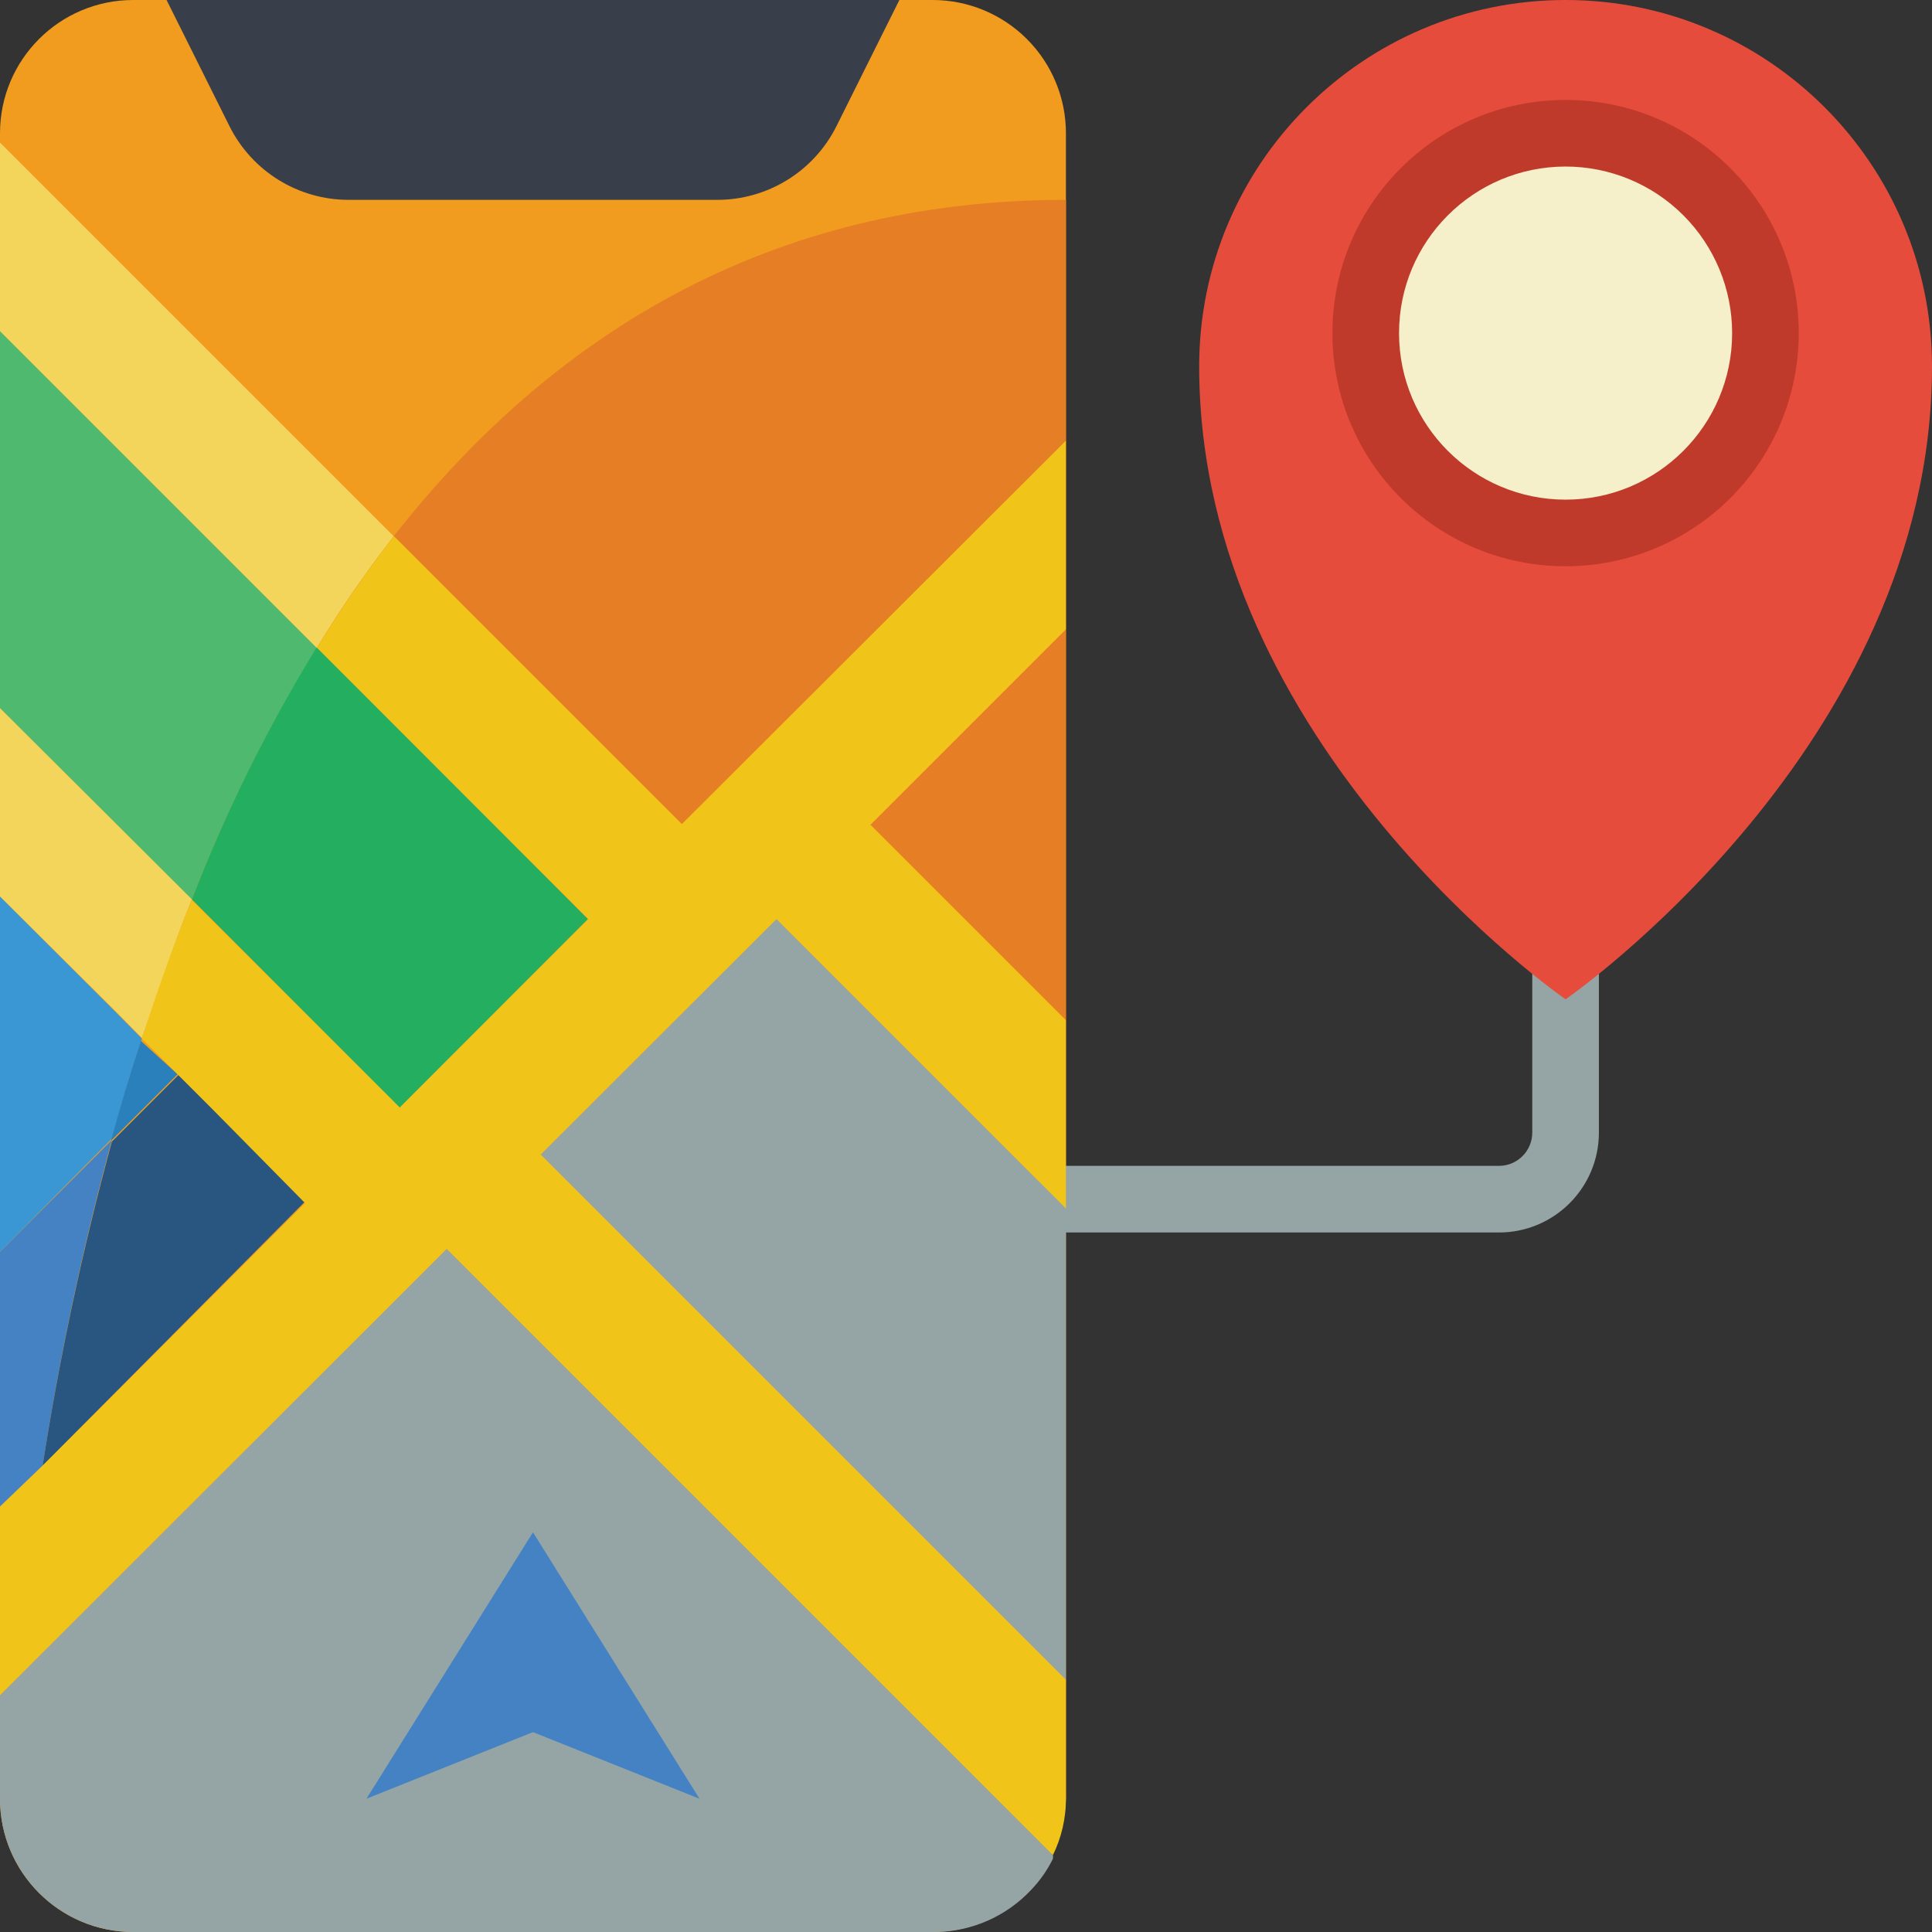 <svg height="512" viewBox="0 0 58 58" width="512" xmlns="http://www.w3.org/2000/svg"><rect x="0" y="0" width="58" height="58" fill="#333333" stroke="none"/><g id="Page-1" fill="none" fill-rule="evenodd"><g id="001---Mobile-Maps" fill-rule="nonzero"><path id="Shape" d="m28 0h-24c-2.209 0-4 1.791-4 4v50c0 2.209 1.791 4 4 4h24c1.109-.004 2.166-.467 2.92-1.28.259-.272.475-.583.64-.92.004-.037.004-.073 0-.11.275-.522.426-1.1.44-1.69v-50c0-1.061-.421-2.078-1.172-2.828-.75-.75-1.768-1.172-2.828-1.172z" fill="#f29c1f"/><path id="Shape" d="m45 37h-13c-.552 0-1-.448-1-1s.448-1 1-1h13c.552 0 1-.448 1-1v-5.5c0-.552.448-1 1-1s1 .448 1 1v5.5c0 1.657-1.343 3-3 3z" fill="#95a5a5"/><path id="Shape" d="m31.61 55.69c.004.037.004.073 0 .11-.165.337-.381.648-.64.92-.766.826-1.844 1.29-2.97 1.28h-24c-2.209 0-4-1.791-4-4v-3.11l13.41-13.4z" fill="#95a5a5"/><path id="Shape" d="m3.36 34.22c-.876 3.218-1.571 6.484-2.08 9.78l-1.28 1.23v-7.65z" fill="#4482c3"/><path id="Shape" d="m9.16 36.07-7.88 7.93c.511-3.28 1.206-6.528 2.08-9.73l2-2 1 1z" fill="#285680"/><path id="Shape" d="m4.26 31.18c-.33 1-.63 2-.9 3l-3.36 3.4v-10.67l3.51 3.51z" fill="#3b97d3"/><path id="Shape" d="m5.33 32.25-2 2c.27-1 .57-2 .9-3z" fill="#2980ba"/><path id="Shape" d="m9.51 19.45c-1.477 2.398-2.732 4.925-3.75 7.55l-5.76-5.74v-11.32z" fill="#4fba6f"/><path id="Shape" d="m17.65 27.59-5.65 5.66-6.24-6.25c1.017-2.632 2.272-5.166 3.75-7.57z" fill="#24ae5f"/><path id="Shape" d="m32 6v7.23l-11.52 11.53-8.66-8.66c4.66-5.95 11.18-10.1 20.18-10.1z" fill="#e57e25"/><path id="Shape" d="m27 0-1.89 3.79c-.678 1.355-2.064 2.211-3.58 2.21h-11.06c-1.516.001-2.902-.855-3.58-2.21l-1.89-3.79z" fill="#393f4a"/><path id="Shape" d="m32 18.89v11.74l-5.87-5.87z" fill="#e57e25"/><path id="Shape" d="m32 36.28v14.15l-15.77-15.77 7.08-7.07z" fill="#95a5a5"/><path id="Shape" d="m58 11c0 11.41-11 19-11 19s-11-7.59-11-19c0-6.075 4.925-11 11-11s11 4.925 11 11z" fill="#e64c3c"/><circle id="Oval" cx="47" cy="10" fill="#f5efca" r="6"/><path id="Shape" d="m11.82 16.1c-.836 1.07-1.607 2.189-2.31 3.35l-9.51-9.51v-5.66z" fill="#f3d55b"/><path id="Shape" d="m5.76 27c-.56 1.37-1 2.76-1.5 4.16l-.75-.76-3.51-3.49v-5.65z" fill="#f3d55b"/><path id="Shape" d="m32 18.89-5.87 5.87 5.87 5.87v5.65l-8.69-8.69-7.08 7.07 15.77 15.77v3.57c.001.586-.132 1.164-.39 1.69l-18.2-18.2-2.06 2.06-10.91 10.9-.44.44v-5.66l1.28-1.23 7.88-7.88-2.83-2.87-2.07-2.07c.45-1.4.94-2.79 1.5-4.16l6.24 6.23 5.66-5.66-8.14-8.14c.703-1.161 1.474-2.28 2.31-3.35l8.64 8.64 11.53-11.51z" fill="#f0c419"/><path id="Shape" d="m11 54 5-8 5 8-5-2z" fill="#4482c3"/><path id="Shape" d="m47 17c-3.866 0-7-3.134-7-7 0-3.866 3.134-7 7-7s7 3.134 7 7c0 1.857-.737 3.637-2.05 4.95-1.313 1.313-3.093 2.05-4.95 2.05zm0-12c-2.761 0-5 2.239-5 5 0 2.761 2.239 5 5 5s5-2.239 5-5c0-1.326-.527-2.598-1.464-3.536-.938-.938-2.209-1.464-3.536-1.464z" fill="#c03a2b"/></g></g></svg>
